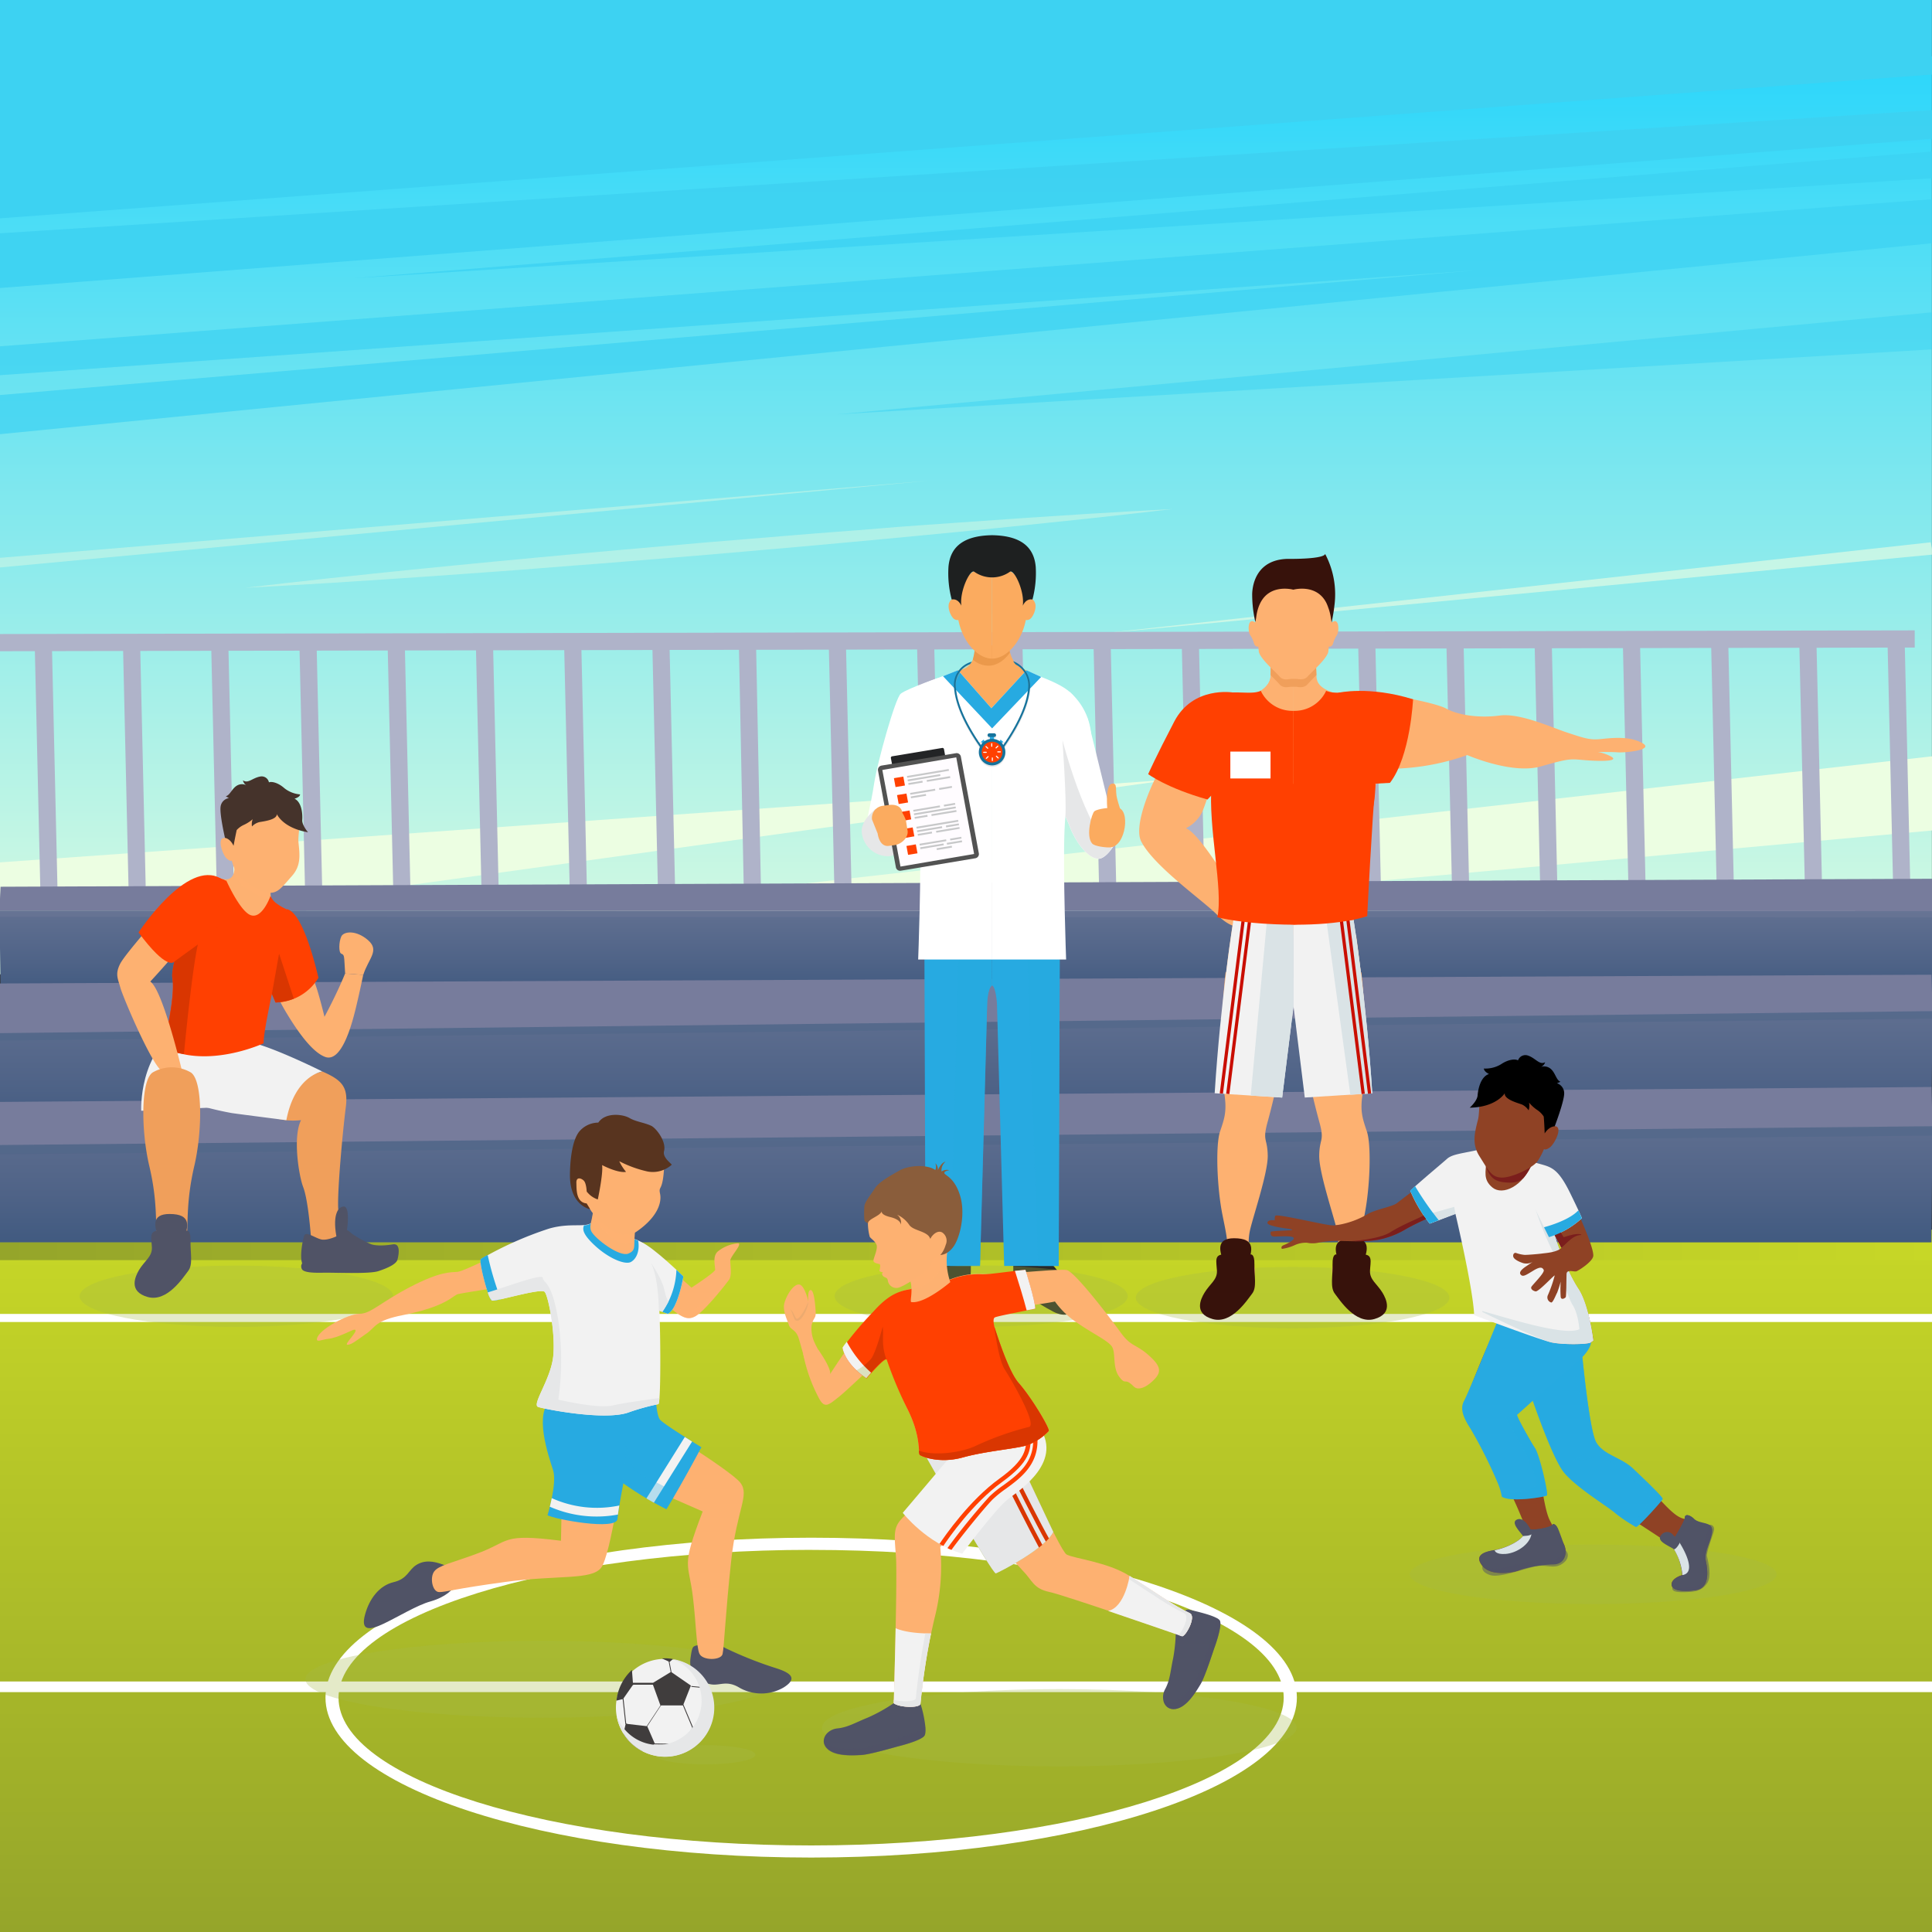 <svg xmlns="http://www.w3.org/2000/svg" xmlns:xlink="http://www.w3.org/1999/xlink" viewBox="0 0 450 450"><rect x="0" y="0" width="450" height="450" fill="#333333" stroke="none"/><defs><style>.cls-1{fill:none;}.cls-2{isolation:isolate;}.cls-3{clip-path:url(#clip-path);}.cls-4{fill:url(#linear-gradient);}.cls-5,.cls-6,.cls-7,.cls-8,.cls-9{fill:#3dd2f2;}.cls-5{opacity:0.8;}.cls-6{opacity:0.9;}.cls-8{opacity:0.7;}.cls-21,.cls-25,.cls-39,.cls-9{opacity:0.5;}.cls-10,.cls-11,.cls-12{fill:#ecfee2;}.cls-10{opacity:0.4;}.cls-11{opacity:0.6;}.cls-13{fill:#afb3c9;}.cls-14{fill:url(#linear-gradient-2);}.cls-15{fill:#fff;}.cls-16{fill:url(#linear-gradient-3);}.cls-17{fill:url(#linear-gradient-4);}.cls-18{fill:url(#linear-gradient-5);}.cls-19,.cls-20{fill:#777c9c;}.cls-19,.cls-35,.cls-37,.cls-44,.cls-46,.cls-49{opacity:0.3;}.cls-19,.cls-21,.cls-22,.cls-25,.cls-35,.cls-37,.cls-39,.cls-44,.cls-46,.cls-49,.cls-50,.cls-52,.cls-59{mix-blend-mode:multiply;}.cls-21{fill:#4e6689;}.cls-22{fill:url(#linear-gradient-6);}.cls-23{fill:#282828;}.cls-24,.cls-25,.cls-49{fill:#27aae1;}.cls-26,.cls-35{fill:#fbab5f;}.cls-27{fill:#eb994b;}.cls-28{fill:#1e2020;}.cls-29,.cls-52{fill:#e6e7e8;}.cls-30{fill:#232426;}.cls-31{fill:#fffcff;}.cls-32{fill:#525252;}.cls-33{fill:#ff4001;}.cls-34{fill:#c7c8c9;}.cls-36{fill:#16739c;}.cls-37,.cls-41{fill:#a3b848;}.cls-38,.cls-39{fill:#505366;}.cls-40,.cls-44{fill:#fdb171;}.cls-42{fill:#d93601;}.cls-43{fill:#f2f2f2;}.cls-45{fill:#8a5d3b;}.cls-47{fill:#c49a6b;}.cls-48{fill:#58341f;}.cls-51{fill:#403d3d;}.cls-53{fill:#45332b;}.cls-54{fill:#f09f5b;}.cls-55{fill:#37120b;}.cls-56{fill:#dae3e6;}.cls-57{fill:#c90e00;}.cls-58{fill:#8f4225;}.cls-59{fill:url(#linear-gradient-7);}.cls-60{fill:#7b1e1c;}</style><clipPath id="clip-path"><rect class="cls-1" width="450" height="450"/></clipPath><linearGradient id="linear-gradient" x1="224.99" y1="226.93" x2="224.99" y2="13.09" gradientUnits="userSpaceOnUse"><stop offset="0" stop-color="#dcfbe0"/><stop offset="1" stop-color="#2bd6fb"/></linearGradient><linearGradient id="linear-gradient-2" x1="225" y1="450" x2="225" y2="286.4" gradientUnits="userSpaceOnUse"><stop offset="0" stop-color="#95a52a"/><stop offset="1" stop-color="#c7d727"/></linearGradient><linearGradient id="linear-gradient-3" x1="225" y1="289.4" x2="225" y2="259.3" gradientUnits="userSpaceOnUse"><stop offset="0" stop-color="#415a80"/><stop offset="0.38" stop-color="#4f6387"/><stop offset="1" stop-color="#617091"/></linearGradient><linearGradient id="linear-gradient-4" x1="225" y1="263.81" x2="225" y2="233.68" xlink:href="#linear-gradient-3"/><linearGradient id="linear-gradient-5" x1="225" y1="231.27" x2="225" y2="212.07" xlink:href="#linear-gradient-3"/><linearGradient id="linear-gradient-6" x1="-0.13" y1="291.45" x2="450.27" y2="291.45" xlink:href="#linear-gradient-2"/><linearGradient id="linear-gradient-7" x1="361.81" y1="292.23" x2="364.51" y2="284.95" gradientUnits="userSpaceOnUse"><stop offset="0" stop-color="#fdd0b0"/><stop offset="1" stop-color="#fff"/></linearGradient></defs><title>Situação4MM4</title><g class="cls-2"><g id="Layer_1" data-name="Layer 1"><g class="cls-3"><rect class="cls-4" y="13.09" width="449.98" height="213.84"/><polygon class="cls-5" points="449.98 35.29 82.15 64.82 449.98 41.53 449.98 35.29"/><polygon class="cls-6" points="0 67.08 449.98 32.35 449.98 25.64 0 54.34 0 67.08"/><polygon class="cls-7" points="0 0 0 50.85 449.98 17.36 449.98 0 0 0"/><polygon class="cls-8" points="0 87.39 343.09 63.02 0 92.01 0 101.13 449.98 56.66 449.98 55.43 449.98 53.99 449.98 46.4 0 80.66 0 87.39"/><polygon class="cls-9" points="449.98 72.74 194.99 96.51 449.98 81.38 449.98 72.74"/><polygon class="cls-10" points="0 129.93 216.08 111.99 0 132.17 0 129.93"/><path class="cls-10" d="M57.1,136.91l9.23-1.07c5.88-.67,14.28-1.59,24.38-2.62,5.05-.51,10.52-1.08,16.31-1.63s11.89-1.17,18.21-1.74,12.85-1.21,19.49-1.78l20.13-1.76L185,124.65c6.65-.57,13.2-1,19.53-1.54s12.47-.94,18.28-1.36,11.31-.8,16.39-1.14c10.15-.69,18.62-1.2,24.55-1.54l9.33-.5-9.24,1.07c-5.88.66-14.28,1.59-24.38,2.61-5,.52-10.51,1.09-16.3,1.64s-11.89,1.17-18.21,1.74-12.85,1.21-19.49,1.78l-20.14,1.76-20.15,1.66c-6.64.56-13.2,1-19.53,1.53s-12.46.93-18.28,1.36-11.31.8-16.38,1.14c-10.15.69-18.63,1.2-24.56,1.54Z"/><polygon class="cls-11" points="450.26 129.16 255.08 147.71 449.7 126.31 450.26 129.16"/><polygon class="cls-12" points="0 200.86 273.08 181.56 0 219.37 0 200.86"/><path class="cls-12" d="M0,226.93l450-50.77v17.28S83.59,226.93,77.59,226.93Z"/><polygon class="cls-12" points="450.27 207.83 339.07 217.93 449.7 204.98 450.27 207.83"/><rect class="cls-13" x="-6.93" y="147.25" width="452.91" height="4" transform="translate(-0.29 0.43) rotate(-0.11)"/><rect class="cls-13" x="8.79" y="149.69" width="4" height="61.27" transform="translate(-4.13 0.29) rotate(-1.31)"/><rect class="cls-13" x="29.34" y="149.69" width="4" height="61.27" transform="translate(-4.12 0.76) rotate(-1.31)"/><rect class="cls-13" x="49.89" y="149.69" width="4" height="61.27" transform="translate(-4.12 1.24) rotate(-1.31)"/><rect class="cls-13" x="70.44" y="149.69" width="4" height="61.27" transform="translate(-4.11 1.71) rotate(-1.31)"/><rect class="cls-13" x="90.99" y="149.69" width="4" height="61.27" transform="translate(-4.11 2.18) rotate(-1.31)"/><rect class="cls-13" x="111.54" y="149.69" width="4" height="61.27" transform="translate(-4.1 2.65) rotate(-1.31)"/><rect class="cls-13" x="132.09" y="149.69" width="4" height="61.27" transform="translate(-4.09 3.12) rotate(-1.31)"/><rect class="cls-13" x="152.64" y="149.69" width="4" height="61.27" transform="translate(-4.09 3.59) rotate(-1.31)"/><rect class="cls-13" x="173.19" y="149.69" width="4" height="61.27" transform="matrix(1, -0.02, 0.02, 1, -4.08, 4.06)"/><rect class="cls-13" x="193.74" y="149.69" width="4" height="61.27" transform="translate(-4.08 4.53) rotate(-1.31)"/><rect class="cls-13" x="214.29" y="149.69" width="4" height="61.27" transform="translate(-4.07 5) rotate(-1.31)"/><rect class="cls-13" x="234.85" y="149.69" width="4" height="61.27" transform="translate(-4.07 5.47) rotate(-1.31)"/><rect class="cls-13" x="255.4" y="149.69" width="4" height="61.27" transform="translate(-4.06 5.94) rotate(-1.31)"/><rect class="cls-13" x="275.95" y="149.69" width="4" height="61.27" transform="translate(-4.05 6.41) rotate(-1.31)"/><rect class="cls-13" x="296.5" y="149.69" width="4" height="61.27" transform="translate(-4.05 6.88) rotate(-1.31)"/><rect class="cls-13" x="317.05" y="149.69" width="4" height="61.27" transform="translate(-4.05 7.35) rotate(-1.31)"/><rect class="cls-13" x="337.6" y="149.69" width="4" height="61.27" transform="translate(-4.04 7.83) rotate(-1.31)"/><rect class="cls-13" x="358.15" y="149.69" width="4" height="61.27" transform="translate(-4.04 8.3) rotate(-1.31)"/><rect class="cls-13" x="378.7" y="149.69" width="4" height="61.27" transform="translate(-4.03 8.77) rotate(-1.31)"/><rect class="cls-13" x="399.25" y="149.69" width="4" height="61.27" transform="translate(-4.02 9.24) rotate(-1.31)"/><rect class="cls-13" x="419.8" y="149.69" width="4" height="61.27" transform="translate(-4.02 9.71) rotate(-1.31)"/><rect class="cls-13" x="440.35" y="149.69" width="4" height="61.27" transform="translate(-4.01 10.17) rotate(-1.31)"/><rect class="cls-14" y="286.4" width="450" height="163.6"/><path class="cls-15" d="M188.94,431.91c-62,0-112.38-16.37-112.38-36.5s50.41-36.5,112.38-36.5,112.38,16.38,112.38,36.5S250.91,431.91,188.94,431.91Zm0-71.67C127.82,360.24,78.1,376,78.1,395.41s49.72,35.18,110.84,35.18,110.84-15.78,110.84-35.18S250.06,360.24,188.94,360.24Z"/><path class="cls-15" d="M188.94,432.66c-62.38,0-113.13-16.71-113.13-37.25s50.75-37.25,113.13-37.25,113.13,16.71,113.13,37.25S251.32,432.66,188.94,432.66Zm0-71.67c-60.7,0-110.09,15.44-110.09,34.42s49.39,34.43,110.09,34.43S299,414.39,299,395.41,249.64,361,188.94,361ZM296,385.28c2.94,3.21,4.52,6.61,4.52,10.13S299,402.33,296,405.55c3-3.22,4.56-6.62,4.56-10.14S299,388.49,296,385.28Zm-214.2.07c-2.93,3.19-4.5,6.57-4.5,10.06s1.57,6.87,4.5,10.07c-2.9-3.2-4.46-6.58-4.46-10.07S78.91,388.54,81.81,385.35Z"/><rect class="cls-15" x="-171.3" y="391.65" width="718.61" height="2.48"/><rect class="cls-15" x="-74.75" y="306.04" width="528.25" height="1.88"/><polygon class="cls-16" points="-0.13 289.4 -0.13 263.68 450.13 259.3 449.87 289.4 -0.13 289.4"/><polygon class="cls-17" points="-0.13 263.81 -0.13 238.81 450.13 233.68 449.87 261.03 -0.13 263.81"/><polygon class="cls-18" points="450.13 231.27 450.13 212.22 -0.13 212.07 0.13 229.71 450.13 231.27"/><polygon class="cls-19" points="450.13 213.69 450.13 206.15 0.13 208.02 -0.13 213.54 450.13 213.69"/><polygon class="cls-20" points="450.13 212.22 450.13 204.68 0.13 206.54 -0.13 212.07 450.13 212.22"/><polygon class="cls-21" points="-0.13 242.39 -0.13 230.82 449.87 228.78 450.13 237.26 -0.13 242.39"/><polygon class="cls-20" points="-0.13 240.64 -0.13 229.07 449.87 227.03 450.13 235.51 -0.13 240.64"/><polygon class="cls-21" points="-0.13 268.88 -0.13 258.84 449.87 255.35 450.13 264.5 -0.13 268.88"/><polygon class="cls-20" points="-0.13 266.7 -0.13 256.66 449.87 253.18 450.13 262.32 -0.13 266.7"/><rect class="cls-22" x="-0.13" y="289.4" width="450.4" height="4.11"/><path class="cls-23" d="M216.75,294.88s-3.69,4.41-5.43,6.43.78,6.63,5.43,4.24,7-4.66,7.94-5,1.74-2.36,1.35-7.88Z"/><path class="cls-24" d="M215.32,223.45l.25,71.43h12.7l1.67-61.2s.09-3.51,1.14-4.16v-7.36Z"/><path class="cls-23" d="M245.41,294.88s3.67,4.41,5.42,6.43-.77,6.63-5.42,4.24-7-4.66-7.94-5-1.75-2.36-1.37-7.88Z"/><path class="cls-24" d="M246.83,223.45l-.24,71.43h-12.7l-1.68-61.2s-.26-3.78-1.13-4.16v-7.36Z"/><path class="cls-25" d="M223.25,222.8l-2,72.08h7l1.67-61.2s.09-3.51,1.14-4.16l-.1-7.36Z"/><polygon class="cls-25" points="241.83 294.88 246.59 294.88 246.83 223.45 239.25 222.82 241.83 294.88"/><path class="cls-15" d="M258.37,187.92l-5.06-20.6-14.23,5.39s8.24,14.87,10.15,20c1.08,2.9,3.89,7.08,6.39,7.33s5.06-5.27,5.06-5.27Z"/><path class="cls-26" d="M235,149.84l-3.92.52-3.93-.52s.59,5.93-4,6.27c0,0,3.82,8.86,8,8.86s8-8.86,8-8.86C234.8,155.05,235,149.84,235,149.84Z"/><path class="cls-27" d="M230.27,155.05c2.17,0,3.93-1.59,4.94-3a20.9,20.9,0,0,1-.21-2.22l-3.92.52-3.93-.52a17.67,17.67,0,0,1-.56,3.79A5.46,5.46,0,0,0,230.27,155.05Z"/><path class="cls-15" d="M222,156.69c-2.13,1.1-10.11,2.45-10.5,6.31s2.36,21.11,2.75,30.49-.39,30-.39,30h17.25v-53.8Z"/><path class="cls-15" d="M240.18,156.69c2.13,1.1,10.23,3.31,10.61,7.17s-2.47,20.25-2.85,29.63.38,30,.38,30H231.08v-53.8Z"/><polygon class="cls-15" points="239.08 156.11 230.91 164.97 223.12 156.11 219.18 157.69 230.91 175.93 242.51 157.67 239.08 156.11"/><path class="cls-26" d="M231.08,153.4c3.47,0,6.93-4.1,7.85-9a1.33,1.33,0,0,0,1.27-.48c.72-.84,1.32-2.65.81-3.62a1.41,1.41,0,0,0-2.32-.52s.24-7.79-7.61-7.79Z"/><path class="cls-26" d="M231.08,153.4c-3.47,0-6.93-4.1-7.86-9a1.31,1.31,0,0,1-1.26-.48c-.73-.84-1.34-2.65-.82-3.62a1.41,1.41,0,0,1,2.32-.52s-.24-7.79,7.62-7.79Z"/><path class="cls-28" d="M241.24,132c-.35-3.81-2.54-7.23-10.16-7.34-7.62.11-9.82,3.53-10.16,7.34a23.77,23.77,0,0,0,.75,7.64c1.55-.31,2.25,1.45,2.25,1.45-.46-3.42,2.08-8.6,3-7.92a7.2,7.2,0,0,0,8.31,0c.93-.68,3.47,4.5,3,7.92,0,0,.69-1.76,2.25-1.45A24.09,24.09,0,0,0,241.24,132Z"/><path class="cls-15" d="M254.11,174.09l.06-1.23a14.54,14.54,0,0,0-5.15-11.8l.14,13Z"/><path class="cls-15" d="M219.65,157.51s-8.21,2.78-9.85,4.07c-1.27,1-5.49,16.13-6.2,20.93s-2.17,10.28-2.31,12.2,8.94,2.84,8.94,2.84l5-18.33,4-8.5Z"/><path class="cls-29" d="M255.62,200c1.22.12,2.45-1.14,3.39-2.45-6.16-4.24-11.55-25.19-11.55-25.19s1,14,.69,17.66c0,0,0,.12.09.31.41.9.75,1.69,1,2.34C250.31,195.61,253.12,199.79,255.62,200Z"/><path class="cls-29" d="M212.16,193.83s-1.57,5.53-5.34,5.6a6.15,6.15,0,0,1-6.12-6c.18-2.47,2.24-4,3.15-5Z"/><path class="cls-30" d="M219.92,176.75l-11.66,1.94a.35.35,0,0,1-.41-.28l-.35-1.86a.35.35,0,0,1,.29-.39l11.67-1.95a.36.36,0,0,1,.41.28l.34,1.86A.34.34,0,0,1,219.92,176.75Z"/><path class="cls-31" d="M227.05,199.4l-17.3,2.89a.47.47,0,0,1-.54-.37L205,179.35a.44.44,0,0,1,.38-.52l17.3-2.88a.46.46,0,0,1,.54.36l4.17,22.58A.44.44,0,0,1,227.05,199.4Z"/><path class="cls-32" d="M227.15,199.91l-17.3,2.89a1,1,0,0,1-1.18-.79l-4.17-22.57a1,1,0,0,1,.83-1.12l17.3-2.88a1,1,0,0,1,1.17.78L228,198.8A1,1,0,0,1,227.15,199.91Zm-4.42-23.51-17.22,2.94,4.23,22.5,17.15-2.93ZM227,198.9Z"/><polygon class="cls-33" points="210.78 182.96 208.59 183.32 208.21 181.25 210.4 180.88 210.78 182.96"/><polygon class="cls-33" points="211.51 186.91 209.32 187.27 208.94 185.19 211.13 184.83 211.51 186.91"/><polygon class="cls-33" points="212.24 190.85 210.05 191.22 209.67 189.14 211.85 188.78 212.24 190.85"/><polygon class="cls-33" points="212.97 194.8 210.78 195.17 210.4 193.09 212.58 192.72 212.97 194.8"/><polygon class="cls-33" points="213.7 198.75 211.51 199.11 211.13 197.04 213.31 196.67 213.7 198.75"/><polygon class="cls-34" points="221.04 179.53 211.32 181.16 211.24 180.74 220.96 179.12 221.04 179.53"/><polygon class="cls-34" points="223.23 191.38 213.5 193 213.43 192.58 223.15 190.96 223.23 191.38"/><polygon class="cls-34" points="222.65 188.26 212.93 189.88 212.85 189.47 222.57 187.85 222.65 188.26"/><polygon class="cls-34" points="221.35 181.2 215.91 182.1 215.83 181.69 221.27 180.78 221.35 181.2"/><polygon class="cls-34" points="214.92 182.27 211.62 182.82 211.55 182.4 214.85 181.85 214.92 182.27"/><polygon class="cls-34" points="223.53 193.04 218.09 193.95 218.02 193.53 223.46 192.63 223.53 193.04"/><polygon class="cls-34" points="219.83 196.87 214.39 197.78 214.31 197.36 219.75 196.46 219.83 196.87"/><polygon class="cls-34" points="224.11 196.16 220.59 196.74 220.51 196.33 224.03 195.74 224.11 196.16"/><polygon class="cls-34" points="221.75 197.41 218.22 198 218.14 197.58 221.67 196.99 221.75 197.41"/><polygon class="cls-34" points="215.72 185.35 212.2 185.93 212.12 185.52 215.65 184.93 215.72 185.35"/><polygon class="cls-34" points="217.11 194.11 213.81 194.66 213.74 194.25 217.04 193.7 217.11 194.11"/><polygon class="cls-34" points="219.05 180.72 211.47 181.99 211.39 181.57 218.98 180.31 219.05 180.72"/><polygon class="cls-34" points="217.78 183.72 211.97 184.69 212.05 185.1 217.86 184.13 217.78 183.72"/><polygon class="cls-34" points="218.71 183.56 218.78 183.98 221.77 183.48 221.69 183.07 218.71 183.56"/><polygon class="cls-34" points="216.92 189.65 222.73 188.68 222.81 189.09 217 190.06 216.92 189.65"/><polygon class="cls-34" points="215.99 189.8 216.07 190.22 213.08 190.71 213.01 190.3 215.99 189.8"/><polygon class="cls-34" points="219.82 187.45 222.42 187.01 222.5 187.43 219.9 187.86 219.82 187.45"/><polygon class="cls-34" points="218.9 187.6 218.97 188.02 212.78 189.05 212.7 188.64 218.9 187.6"/><polygon class="cls-34" points="221.28 195.34 223.88 194.91 223.96 195.32 221.36 195.76 221.28 195.34"/><polygon class="cls-34" points="220.36 195.5 220.43 195.91 214.23 196.94 214.16 196.53 220.36 195.5"/><polygon class="cls-34" points="219.39 192.45 213.58 193.41 213.66 193.83 219.47 192.86 219.39 192.45"/><polygon class="cls-34" points="220.32 192.29 220.39 192.71 223.38 192.21 223.31 191.79 220.32 192.29"/><path class="cls-26" d="M205.64,187.69a2.85,2.85,0,0,0-2.53,3.19l1.31,3.25c.23,1.54,1,3.11,2.62,2.89l1.35-.18c1.63-.22,3.26-1.83,3-3.38,0,0-.32-1.93-.38-2.37a9.36,9.36,0,0,0-.82-1.74c-.23-1.55-1.59-2.07-3.23-1.84Z"/><polygon class="cls-24" points="223.12 156.11 219.65 157.5 219.65 157.5 231.08 169.65 242.51 157.67 239.08 156.11 230.91 164.97 223.12 156.11"/><path class="cls-26" d="M254.93,188.94c-.64.47-2.13,5.82-.53,7.55.61.65,3.17.94,4.18.89,3.71-.22,4.81-9.12,1.61-9.27C258.83,188.05,255.81,188.31,254.93,188.94Z"/><path class="cls-26" d="M257.88,188s-.42-5.16,1.07-5.46.71,1.52,1.25,3.5.95,3.09.95,3.09l-3,.44Z"/><path class="cls-24" d="M230.93,165h0l0,0Z"/><path class="cls-29" d="M239.93,160.37l-.47.49c-.49,4.59-3.47,9.65-5.77,13a2.79,2.79,0,0,0-.34-.43l.31-.37.06.06a.33.33,0,1,0,.43-.51l-.67-.56a.33.33,0,1,0-.43.51l.06,0-.3.35a3.1,3.1,0,0,0-1.31-.49V172h.09a.43.43,0,0,0,.43-.43.43.43,0,0,0-.43-.43h-1.12a.43.43,0,0,0-.43.43.43.43,0,0,0,.43.43h.1v.49a3.13,3.13,0,0,0-1.23.48l-.29-.35.06,0a.33.33,0,1,0-.43-.51l-.67.56a.32.32,0,0,0,0,.47.32.32,0,0,0,.46,0l.07-.06.31.37a2.87,2.87,0,0,0-.34.44c-2.33-3.36-5.35-8.5-5.8-13.12l-.45-.49a4.26,4.26,0,0,0,0,.5c.45,4.8,3.62,10.13,6,13.53a3.06,3.06,0,0,0-.25,1.22,3.09,3.09,0,1,0,6.18,0,3.06,3.06,0,0,0-.25-1.22c2.37-3.4,5.55-8.73,6-13.53C239.93,160.6,239.93,160.49,239.93,160.37Z"/><path class="cls-35" d="M239.46,160.86l.47-.49a5.87,5.87,0,0,0-1.59-4.52,7.51,7.51,0,0,0-1.89-1.4l-.42-.21a2.56,2.56,0,0,0,.73.87l.06,0a3.28,3.28,0,0,0,.31.2h0a5.59,5.59,0,0,1,2.36,5.33Z"/><path class="cls-35" d="M226.09,154.5a6.25,6.25,0,0,0-2.42,1.53,5.58,5.58,0,0,0-1.45,4.2l.45.49v0a5.18,5.18,0,0,1,1.93-4.95,3.33,3.33,0,0,0,.83-.52c.18-.09.35-.16.5-.22a4.75,4.75,0,0,0,.42-.58Z"/><path class="cls-36" d="M236,154a2.76,2.76,0,0,0,.73.87l.06,0a2,2,0,0,0,.31.2h0a5.59,5.59,0,0,1,2.36,5.33c-.72,7.64-8.5,16.71-8.58,16.8l.34.27c.07-.09,7.94-9.26,8.67-17A6.21,6.21,0,0,0,236,154Z"/><path class="cls-36" d="M222.67,160.39a5.11,5.11,0,0,1,3.26-5.69,4.09,4.09,0,0,0,.42-.58,5.63,5.63,0,0,0-4.11,6.31c.73,7.77,8.59,16.94,8.67,17l.34-.27C231.17,177.1,223.38,168,222.67,160.39Z"/><rect class="cls-24" x="230.57" y="171.33" width="0.93" height="1.15"/><path class="cls-36" d="M232,171.23a.43.43,0,0,1-.43.43h-1.12a.43.43,0,0,1-.43-.43h0a.43.43,0,0,1,.43-.43h1.12a.43.43,0,0,1,.43.43Z"/><polygon class="cls-24" points="229.47 172.77 228.91 173.24 228.34 172.55 228.89 172.08 229.47 172.77"/><path class="cls-15" d="M229.15,171.76a.33.33,0,0,1,0,.47l-.68.56a.32.32,0,0,1-.46,0h0a.32.32,0,0,1,0-.47l.67-.56a.33.33,0,0,1,.47,0Z"/><polygon class="cls-24" points="232.69 172.77 233.24 173.24 233.82 172.55 233.27 172.08 232.69 172.77"/><path class="cls-15" d="M233,171.76a.33.33,0,0,0,0,.47l.67.56a.33.33,0,0,0,.47,0h0a.33.33,0,0,0,0-.47l-.67-.56a.33.33,0,0,0-.47,0Z"/><path class="cls-36" d="M234.17,175.18a3.09,3.09,0,1,1-3.09-3.09A3.09,3.09,0,0,1,234.17,175.18Z"/><path class="cls-33" d="M233.5,175.18a2.42,2.42,0,1,1-2.42-2.42A2.42,2.42,0,0,1,233.5,175.18Z"/><path class="cls-15" d="M231,173.94a.12.12,0,0,1-.13-.12v-.6a.12.12,0,0,1,.13-.12.12.12,0,0,1,.12.12v.6A.12.12,0,0,1,231,173.94Z"/><path class="cls-15" d="M230.08,174.38a.11.11,0,0,1-.09,0l-.42-.42a.12.12,0,1,1,.17-.17l.43.42a.14.14,0,0,1,0,.17A.12.12,0,0,1,230.08,174.38Z"/><path class="cls-15" d="M229.72,175.36h-.6a.12.12,0,0,1-.12-.13.12.12,0,0,1,.12-.12h.6a.13.13,0,0,1,.12.12A.13.13,0,0,1,229.72,175.36Z"/><path class="cls-15" d="M229.73,176.73a.12.12,0,0,1-.09,0,.14.14,0,0,1,0-.17l.43-.42a.12.12,0,0,1,.17.17l-.42.42A.12.12,0,0,1,229.73,176.73Z"/><path class="cls-15" d="M231.13,177.26a.12.12,0,0,1-.12-.12v-.6a.12.12,0,0,1,.12-.12.13.13,0,0,1,.13.12v.6A.12.12,0,0,1,231.13,177.26Z"/><path class="cls-15" d="M232.5,176.65a.11.11,0,0,1-.08,0l-.43-.43a.14.14,0,0,1,0-.17.13.13,0,0,1,.18,0l.42.42a.13.13,0,0,1,0,.18A.14.14,0,0,1,232.5,176.65Z"/><path class="cls-15" d="M233,175.25h-.6a.12.12,0,0,1-.12-.12.13.13,0,0,1,.12-.13h.6a.12.12,0,0,1,.12.13A.12.12,0,0,1,233,175.25Z"/><path class="cls-15" d="M232,174.3a.12.12,0,0,1-.09,0,.13.13,0,0,1,0-.18l.42-.42a.11.11,0,0,1,.17,0,.13.13,0,0,1,0,.18l-.42.42A.11.11,0,0,1,232,174.3Z"/><path class="cls-37" d="M262.67,301.89c0,3.94-15.29,7.14-34.14,7.14s-34.14-3.2-34.14-7.14,15.28-7.14,34.14-7.14S262.67,298,262.67,301.89Z"/><path class="cls-37" d="M91.59,301.92c0,3.95-16.36,7.14-36.53,7.14s-36.52-3.19-36.52-7.14,16.35-7.13,36.52-7.13S91.59,298,91.59,301.92Z"/><path class="cls-37" d="M337.59,302.24c0,3.94-16.35,7.14-36.53,7.14s-36.52-3.2-36.52-7.14,16.35-7.14,36.52-7.14S337.59,298.3,337.59,302.24Z"/><path class="cls-37" d="M302,402.42c0,4.95-24.75,9-55.27,9s-55.27-4-55.27-9,24.74-9,55.27-9S302,397.46,302,402.42Z"/><ellipse class="cls-37" cx="126.42" cy="391.13" rx="55.27" ry="8.97"/><path class="cls-38" d="M273.87,379.28a38.24,38.24,0,0,1-.61,6.91c-.65,3-.71,5.1-1.88,7.25s-.17,5,2.43,4.61,4.7-3.91,5.82-5.78,2.91-7.62,3.28-8.61,1.72-5,1.25-6.12-5.47-2.21-7.2-2.62S273.87,379.28,273.87,379.28Z"/><path class="cls-39" d="M284.16,377.54a1.89,1.89,0,0,0-.85-.68,22.4,22.4,0,0,1-1.33,5.3c-.37,1-2.15,6.75-3.28,8.61s-3.23,5.39-5.82,5.78a2.4,2.4,0,0,1-1.88-.44,2.37,2.37,0,0,0,2.81,1.94c2.59-.39,4.7-3.91,5.82-5.78s2.91-7.62,3.28-8.61S284.63,378.66,284.16,377.54Z"/><path class="cls-38" d="M208.17,396.7a37.49,37.49,0,0,1-6.06,3.37c-2.83,1.13-4.63,2.27-7.06,2.51s-4.24,2.66-2.46,4.59,5.88,1.7,8,1.59,8-1.87,9-2.12,5.1-1.37,5.76-2.39-.35-5.83-1-7.49S208.17,396.7,208.17,396.7Z"/><path class="cls-39" d="M215.4,402c-.68,1.19-4.89,2.5-6,2.79s-7,2.34-9.28,2.48-6.4.39-8.27-1.8a2.43,2.43,0,0,0,.69,1.75c1.78,1.93,5.88,1.71,8,1.59s8-1.87,9-2.12,5.1-1.37,5.76-2.39a4.93,4.93,0,0,0,.12-2.6A1.79,1.79,0,0,1,215.4,402Z"/><path class="cls-40" d="M277.11,375.73c-3.45-1.55-8.52-5.18-14-8.66-5.14-3.26-13-4.06-14.68-5s-12.63-25.93-13-26.32-19.61,3.69-19.61,3.69c1.53,2.47,20.28,24.26,22.45,26.45s2.4,4.11,6.11,4.9,30.18,10,30.94,10.28S278.78,376.48,277.11,375.73Z"/><path class="cls-41" d="M215.79,339.48s15.4,27.3,16.17,27,11.31-5.57,13.38-9.65l-9.94-21.09Z"/><path class="cls-29" d="M215.79,339.48s15.4,27.3,16.17,27,11.31-5.57,13.38-9.65l-9.94-21.09Z"/><path class="cls-42" d="M235.24,342.91c.28.56,6.3,12.6,8.36,16.16q.39-.37.72-.75c-1.71-3-5.91-11.3-8.19-15.86Z"/><path class="cls-42" d="M234.43,345.74c.26.5,5.06,10.11,7.57,14.72.27-.21.53-.43.78-.64-2-3.67-5.45-10.53-7.45-14.53Z"/><path class="cls-40" d="M241.7,331.87c1.43,2.46,2.78,6-.83,9.46s-9.15,10.56-21.87,18.93a48.56,48.56,0,0,1-1.26,16.37,146.86,146.86,0,0,0-3.35,20.13c0,1.15-4.95,1-6.22-.06,0,0,.89-29.66.51-34.29-.59-7.17-.59-7.17,4.55-11.62S226,337.14,226,337.14Z"/><path class="cls-43" d="M210.27,352.37s5.52,7.12,13.85,9.5c0,0,7.75-10.45,10.64-12.67s13.33-9,6.94-17.33l-17.52,4.07Z"/><path class="cls-40" d="M186,311.61c.3.95,1,3.5,1.76,6.17,1.07-.9,2.13-1.82,3.23-2.68a24.23,24.23,0,0,1-1.28-2.43,7.74,7.74,0,0,1-.68-3.95c.56-2.28,1.09-1.32.93-3.63s-.51-4.85-1.24-4.59-.42,2.68-.42,2.68-.89-4-2.24-4-2.91,2.61-3.37,4.38.74,4,1.07,5.09S185.36,309.64,186,311.61Z"/><path class="cls-40" d="M267.5,315.62c-2.92-2.58-4.06-1.91-6.47-5.25s-10.65-14.15-12.57-14.54-15.44,1.18-19.75.89a18.12,18.12,0,0,0-9.45,2.25,4.63,4.63,0,0,1-3,.53c-5.22,1.05-7.09.29-12.12,5.91a139.06,139.06,0,0,0-10.84,14.72s.74-.78-2.69-5.75c-1.26.65-2.31.23-3.54.92a36.72,36.72,0,0,0,3.54,10.1c1.39,2.82,2.29,1.93,4.73,0s11.93-11.14,11.93-11.14A42.24,42.24,0,0,0,211.27,328c3.41,6.68,2.49,10.51,3,10.9s4.6,2.07,10,.57,12.3-2,15-2.84a13.27,13.27,0,0,0,5-3.3c.39-.38-3.92-7.7-7-11.17s-6.42-15.91-6.92-16.81c0,0,13.57-1.71,15.36-2.21a19.54,19.54,0,0,0,5.15,4.94c3.7,2.58,7.08,4.1,8.09,5.51s.09,4.89,1.74,7.08,1.11,0,3.4,2.29c.91.9,2.68.4,4.61-1.5S270.43,318.2,267.5,315.62Z"/><path class="cls-43" d="M214.39,396.76a159.08,159.08,0,0,1,2.44-16.29h0c-6,0-8.22-1.24-8.22-1.24h0c-.18,8.73-.44,17.47-.44,17.47C209.44,397.73,214.38,397.91,214.39,396.76Z"/><path class="cls-29" d="M216.83,380.47c-.47,0-.87,0-1.3,0-1.28,6.56-2.18,14.1-2.18,15s-3.25,1-5.16.44c0,.52,0,.82,0,.82,1.27,1,6.21,1.21,6.22.06a159.08,159.08,0,0,1,2.44-16.29Z"/><path class="cls-43" d="M258.11,375.22h0c8.1,2.73,16.75,5.75,17.18,5.89.77.26,3.49-4.63,1.82-5.38-3.45-1.55-8.52-5.18-14-8.66C263.1,367.07,262.05,374.36,258.11,375.22Z"/><path class="cls-29" d="M277.11,375.73c-3.45-1.55-8.52-5.18-14-8.66,0,0-.05.29-.14.76,5,3.24,9.62,6.47,12.82,7.9,1.39.63-.25,4.09-1.29,5.11l.8.27C276.06,381.37,278.78,376.48,277.11,375.73Z"/><path class="cls-33" d="M237.28,322.12c-2.07-2.37-4.29-8.87-5.66-13.08,0-.08-.5-1.83.08-2.18s9.42-2,9.42-2c0-1.83-2.28-9.05-2.28-9.06h0c-3.5.25-8.33,1.08-10.13,1a18.12,18.12,0,0,0-9.45,2.25,4.63,4.63,0,0,1-3,.53c-5.22,1.05-7.8.29-12.83,5.91a82.46,82.46,0,0,0-7.17,8.49h0s.46,3.63,5.58,7.09c0,0,4.41-5.19,4.71-4.34h0A92.14,92.14,0,0,0,211.27,328c3.41,6.68,2.49,10.51,3,10.9s4.6,2.07,10,.57,12.3-2,15-2.84a13.27,13.27,0,0,0,5-3.3C244.64,332.91,240.33,325.59,237.28,322.12Z"/><path class="cls-40" d="M220.71,290.94a15.85,15.85,0,0,0,.63,7.69s-6,5.17-9.13,4.64c0,0-.14-.09,0-1.2s.25-3.82-.67-4.58,7.52-7.35,7.52-7.35Z"/><path class="cls-44" d="M220.51,293.23s0,0,0,0a17.39,17.39,0,0,1,.18-2.25l-1.66-.8s-8.44,6.6-7.52,7.35a3.93,3.93,0,0,1,.75,2.69h0S217.29,300.5,220.51,293.23Z"/><path class="cls-45" d="M205.43,281.92c-.66.87-3.4,1.44-3.28,3,0,0-.7-.28-.81-.7a19.42,19.42,0,0,1,0-3.3c.09-1,1.5-2.65,2.44-4.14s3.7-3,5.79-4.18,6.4-1.45,8.28-.08a2.05,2.05,0,0,0,0-1.58,1.91,1.91,0,0,1,.59,1.62s.7-1.73,1.8-2a2.66,2.66,0,0,0-.94,2.3,2.3,2.3,0,0,1,1.82-.3s-1.34.2-1.14.73,2.45,1.07,3.69,5.36-.12,9.72-1.6,11.74-3.07,1.91-3.07,1.91-8.63-9.25-8.77-9.35S205.43,281.92,205.43,281.92Z"/><path class="cls-40" d="M216.7,288.5c.62-1.12,1.8-2,2.78-1.42a2.3,2.3,0,0,1,.8,2.85c-.74,2.5-2.13,3.23-3,3.17a3.87,3.87,0,0,1-1.44,2.74c-1.45,1.27-5.47,3.9-6.72,4.12a2,2,0,0,1-2.32-1.65c-.15-.91-.64-.59-1.13-1.12s0-.85,0-.85-.9-.09-.81-.44.29-1.34,0-1.46-1.53-.21-1.41-.93,1-2.61.73-3.5-1.36-1.51-1.6-1.94a12.24,12.24,0,0,1-.38-4.25s1.44-3.94,7-2.13A12.55,12.55,0,0,1,216.7,288.5Z"/><path class="cls-45" d="M202.15,285c0-1.14,2.91-1.7,3.28-3,0,0-.61.87,1.93,1.48s2.46,1.77,2.46,1.77a2.25,2.25,0,0,0-.89-2.33,6.72,6.72,0,0,1,2.8,2.31c.93,1.52,4.29,1.41,5,3.35,0,0,.41-6.08-2.2-8.35s-7.36-2.74-9.59-2.24-3.39,4.72-3.39,4.72Z"/><g class="cls-46"><path class="cls-47" d="M188.28,303.18a5.71,5.71,0,0,1-.27,1.28,7.62,7.62,0,0,1-1.34,2.58,2.08,2.08,0,0,1-.69.53.73.73,0,0,1-.91-.28,12.64,12.64,0,0,1-.49-1.28,3.65,3.65,0,0,0-.38-.83c-.12-.2-.27-.21-.27-.19s.16,0,.32.14a3.21,3.21,0,0,1,.57.78,10.12,10.12,0,0,0,.59,1.13c.19.33.57,0,.89-.33a12.1,12.1,0,0,0,1.45-2.35C188.09,303.67,188.28,303.18,188.28,303.18Z"/></g><path class="cls-33" d="M219.71,360.09c1.3-1.95,6.91-10,13.64-14.86s6.67-7.52,6.74-10.7c0-.68,0-1.38.12-2.13l-.55-.06-.45.11c-.08.72-.1,1.4-.12,2.05-.06,3-.12,5.44-6.33,9.92-6.94,5-12.69,13.33-13.93,15.18Z"/><path class="cls-33" d="M231.16,349.29a25.86,25.86,0,0,1,3.11-2.52c3.48-2.54,7.82-5.71,7.35-12.12l-1,.07c.42,5.86-3.5,8.72-6.95,11.25a24.94,24.94,0,0,0-3.23,2.62,148.91,148.91,0,0,0-9.76,12c.3.15.61.28.93.41C223.58,358.24,229,351.51,231.16,349.29Z"/><path class="cls-43" d="M239.13,305.21l2-.39c0-1.83-2.28-9.05-2.28-9.06h0c-.77.06-1.61.14-2.46.24C237.25,298.69,238.36,302.25,239.13,305.21Z"/><path class="cls-42" d="M244.25,333.29c.39-.38-3.92-7.7-7-11.17-2.07-2.37-4.29-8.87-5.66-13.08,0,0,.94,7.66,2.43,9.93s7.65,12.9,5.66,13.38a69.89,69.89,0,0,0-12.09,4.26c-3.3,1.69-9.88,2.62-13.56,1.27,0,.54.08.88.21,1,.51.38,4.6,2.07,10,.57s12.3-2,15-2.84A13.27,13.27,0,0,0,244.25,333.29Z"/><path class="cls-42" d="M205.6,309s-1.5,5.83-2.71,7.5a11.17,11.17,0,0,1-3.38,2.61,17.52,17.52,0,0,0,2.27,1.84s4.05-4.77,4.64-4.4C205.23,313,205.88,311.55,205.6,309Z"/><path class="cls-43" d="M201.78,321s.47-.55,1.11-1.27a26.14,26.14,0,0,1-5.66-7.21c-.35.46-.71.92-1,1.39h0S196.66,317.53,201.78,321Z"/><path class="cls-37" d="M201.88,320.87l.19-.22,0,0,.33-.38.09-.11q.14-.13.27-.3l.1-.11c-.6-.57-1.13-1.12-1.63-1.66a19,19,0,0,1-1.75,1.09h0c.28.27.58.53.9.8s.86.69,1.37,1l.07-.09Z"/><path class="cls-40" d="M153.34,302.25c5,4.41,6.51,5.57,8.71,4.28s7.26-7.73,7.75-8.44c.73-1,.29-3.45.29-4.45s3-4,1.79-4.05a8.69,8.69,0,0,0-4.81,2c-.95,1.09-.65,2.4-.49,4.14,0,.6-5.52,4.19-5.52,4.19s-4-3.81-7.29-5.31C148.22,292.09,153.34,302.25,153.34,302.25Z"/><path class="cls-44" d="M160.67,305.41a5.32,5.32,0,0,1-3.52-1.32l-1.42.22c3.17,2.65,4.52,3.28,6.32,2.22s5.29-5.29,6.92-7.36C169,299.19,161.75,305.3,160.67,305.41Z"/><path class="cls-38" d="M160.83,386.25c-.55,3.89,2.52,5.64,4.67,6.05s3.64-1,6.6.72a10.3,10.3,0,0,0,10.46,0c3.3-2.09,1.64-3.38-1.87-4.49A88.84,88.84,0,0,1,169,383.89c-3.24-1.71-3.13-2.09-4.56-1.41C161.33,384,161.39,382.31,160.83,386.25Z"/><path class="cls-40" d="M148.56,329.68c.91-.15,21.62,12.75,23.87,15.66s-.81,6.1-2.13,18.24-1.64,20.16-2,21.68-4.67,1.55-5.39-.08-.79-7.19-1.51-13.13c-1-8.47-2.88-6.54,2.27-20l-19-8.33Z"/><path class="cls-38" d="M103.44,364.52c-2.56-1-4.62-1.17-6.48,0s-2,3.22-5.3,4S86,372.38,85,376.16s1.11,3.59,4.43,2,7.79-4.32,10.79-5.14c3.52-1,5.4-2.77,6-4.24C107.42,365.61,103.44,364.52,103.44,364.52Z"/><path class="cls-24" d="M137.5,339.31a78.2,78.2,0,0,0,17.72,12.21s2.67-4.2,8.15-14.43c0,0-8.47-5.16-9.6-6.38s-1.12-7.92-1.12-7.92l-14.52,8.53Z"/><path class="cls-40" d="M145,339.79c.36.84-2.73,22.5-5,25.39s-10,1.63-22.1,3.26-14,2.4-15.6,2.39-2.24-3.4-1.16-4.82,4-1.94,9.59-4c8.37-3,5.67-4.93,19.93-3.14l.45-21.73Z"/><path class="cls-24" d="M149.84,326c-2,5.32-5.87,24.86-6,27.74s-14.83.08-16.31-.81c0,0,2.28-7.4,1.29-10.51s-4.74-13.76-.18-16.42Z"/><path class="cls-40" d="M121.37,289.59c-3.26,1.38-13.19,6.52-14.82,6.65s-4-.13-11,3.51S86.38,306,83.75,306s-9.59,3.67-9.93,5.84c-.13.88,1.14.17,2.64,0,2.23-.23,5.54-2.08,6-2.13,1.57-.15-2.53,3.51-1.53,3.51s2.26-1.12,4.44-2.62,1.86-3,8.59-4.31c10.3-2.06,11.42-4.55,12.76-4.88s16.61-2.68,16.61-2.68Z"/><path class="cls-43" d="M138.77,283.38c-1.07,3.4-4.74,1-10.9,2.79A82.33,82.33,0,0,0,112,293.26c-.5.49,1.74,9.32,2.57,9.65s11.49-3,12.32-2,2.49,9.32,2,14.81-5.16,11.49-3.5,12,15.15,3.16,20.81,1.33a51.77,51.77,0,0,1,7.16-2c.66-.17.5-21.81,0-24.8s1.65-12.51-7-14S138.77,283.38,138.77,283.38Z"/><path class="cls-24" d="M147,293.91c1.41-.83,2-2.79,1.65-4.93a9.53,9.53,0,0,0-2.33-.72c-8.64-1.48-7.57-4.88-7.57-4.88a2.66,2.66,0,0,1-2.7,2c-.43.87-.3,2,2,4.25C141.45,293,145.61,294.74,147,293.91Z"/><path class="cls-40" d="M137.72,280.23c1.16,2.65-.83,4.84,0,6.55s6.59,6.09,8.65,5.2,1-1.69,1.67-6.3S137.72,280.23,137.72,280.23Z"/><path class="cls-44" d="M137.72,280.23a4.28,4.28,0,0,1,.22,3.15c2.08,2.88,6.28,7.68,9.78,6a35.34,35.34,0,0,1,.3-3.68C148.73,281.07,137.72,280.23,137.72,280.23Z"/><path class="cls-40" d="M146.24,261.13a10,10,0,0,1,8.45,10.67c-.32,6-1.37,4.23-.95,6.24s-.53,5.38-5.39,8.77-11.76-5.2-11.76-7.1c0,0-2.08-.2-2.5-1.78s-.53-4.74,1.9-3.59a2.32,2.32,0,0,1-2.14-2.54C133.87,269.37,135.78,260.07,146.24,261.13Z"/><path class="cls-48" d="M136.65,277.51a5.25,5.25,0,0,0,2.59,1.86s1.29-6,1-8c0,0,3.58,1.91,5.58,1.58a11.06,11.06,0,0,1-1.58-2.48,27,27,0,0,0,6.57,2.39,6.58,6.58,0,0,0,5.66-1.58c-.37-.49-2.17-1.74-1.8-3.16.58-2.28-1.88-5.39-3-5.91-1.75-.79-3.53-.92-5.06-1.81s-5.6-1.39-7.26,1.08a5.84,5.84,0,0,0-4.49,2.15c-1.7,2.24-2.09,7-2.11,10.06,0,5,2.24,7.23,4.69,8Z"/><path class="cls-40" d="M136.65,277.51s-.07-1.92-.68-2.52-1.77-.94-1.72.51-.13,4.57,2.4,4.8a24.56,24.56,0,0,0,2.12,3.08s-.93-3.26-1.07-3.45S136.65,277.51,136.65,277.51Z"/><path class="cls-43" d="M149.44,289.36c2.79,1.16,9.73,7.94,9.73,7.94s-1.2,7.42-3.6,8.72l-7.81-2.85Z"/><path class="cls-24" d="M157.55,295.76a18.23,18.23,0,0,1-3.26,9.8h0l1.28.46c2.4-1.3,3.6-8.72,3.6-8.72S158.52,296.67,157.55,295.76Z"/><path class="cls-29" d="M153.46,305.25s0-7.61-1.86-11.14c0,0,2.55,3.62,3.11,6.2s1,2.87,1,2.87l-1.43,2.38Z"/><path class="cls-49" d="M155.72,303.18h0a15.64,15.64,0,0,1-1.43,2.38l1.28.46a4.45,4.45,0,0,0,1.58-1.93C156.22,303.54,155.72,303.18,155.72,303.18Z"/><path class="cls-24" d="M113.59,292.31a11.23,11.23,0,0,0-1.61.95c-.5.49,1.74,9.32,2.57,9.65a6.79,6.79,0,0,0,2.11-.3A70.26,70.26,0,0,1,113.59,292.31Z"/><path class="cls-29" d="M153.58,325.63c-3,.4-8.3,1.14-10.81,1.72-3.58.84-12.72-1.35-12.72-1.35a64.73,64.73,0,0,0,0-18.37c-1.5-9.4-3.5-8.73-3.63-10-.11-1.07-8.77,2.21-12.8,3.39a4.44,4.44,0,0,0,.93,1.9c.83.34,11.49-3,12.32-2s2.49,9.32,2,14.81-5.16,11.49-3.5,12,15.15,3.16,20.81,1.33a51.77,51.77,0,0,1,7.16-2C153.44,327,153.52,326.5,153.58,325.63Z"/><path class="cls-37" d="M152.49,408.71c0,1.24,5.25,2.25,11.72,2.25s11.73-1,11.73-2.25-5.25-2.24-11.73-2.24S152.49,407.47,152.49,408.71Z"/><path class="cls-43" d="M143.46,397.71a11.39,11.39,0,1,1,11.38,11.45A11.43,11.43,0,0,1,143.46,397.71Z"/><g class="cls-50"><path class="cls-51" d="M164.15,393v-1.85a11.46,11.46,0,0,1,1.86,4.34l-1.78-2.29-3.2-.3v-.19Z"/><path class="cls-51" d="M143.58,396.11l1.45-.36h0l.63,5.82.06,0-.51,2.2a11.48,11.48,0,0,0,4.47,4.11l.29,0,2.58-1.68-1.79-4.11,0,0,3.15-4.8.15-.07h5l0,0,2.19,5.24v.1l-2.84,3.63h-.09l-5.88-.1v.2l5.89.09h0l.78,1.69h.21a11.47,11.47,0,0,0,5.09-4.53v-1.54l.08,0,1.48-3c0-.19,0-.37.05-.55l-1.7,3.43.09,0-3,.42v0l-2.21-5.25,0-.1,1.72-4.35-4.52-3.12,0-.05-.49-2.53-.09,0h-.09l.47,2.48,0,.09-4.09,2.49h-.12l-4.57,0-.23-3A11.42,11.42,0,0,0,143.58,396.11Zm1.61-.47,2.19-3.13.18-.11,4.52,0h0l1.75,4.83h0v0L150.67,402l-.08.05-4.42-.51-.32-.12-.62-5.75Z"/><path class="cls-51" d="M154.84,386.25a10.94,10.94,0,0,1,1.91.17l-.79.68-1.79-.82Z"/></g><path class="cls-52" d="M153.28,406.43a10.31,10.31,0,0,0,3.35-20,11.44,11.44,0,1,1-13,13.11A10.26,10.26,0,0,0,153.28,406.43Z"/><path class="cls-43" d="M128.51,348.94c-.14.72-.3,1.4-.45,2a27.08,27.08,0,0,0,15.87,1.83c.07-.56.18-1.26.32-2.11A25.56,25.56,0,0,1,128.51,348.94Z"/><path class="cls-43" d="M152.3,350l8.9-14.23-1.69-1.07L150.57,349C151.2,349.36,151.77,349.69,152.3,350Z"/><g class="cls-46"><path class="cls-24" d="M145.75,336.61a2,2,0,0,0-.06-.6C145.61,335.8,145.64,336.08,145.75,336.61Z"/><path class="cls-24" d="M145,345.36a76.63,76.63,0,0,0,10.24,6.16s.53-.82,1.58-2.62l.35-1.41-8.39-4.33c-1.46-.75-2.65-4.91-3-6.55C145.79,338.75,145,345.34,145,345.36Z"/></g><path class="cls-40" d="M54.24,199.53c.57,2.06,1,6.23-2.81,5.11-.44-.12,5.82,5.32,8.78,6,2,.44,2.81,1.14,2.93.22s-.53-4.29.25-5.11-8-6.13-8-6.13Z"/><path class="cls-44" d="M63.1,209.52a9.64,9.64,0,0,1,.29-3.8c.79-.82-8-6.13-8-6.13l-1.19-.06a16.88,16.88,0,0,1,.45,2.81h0c0,.38.05.76.07,1.14A9.32,9.32,0,0,0,63.1,209.52Z"/><path class="cls-40" d="M61,182.35c3.51-.07,8.74,2.08,8.79,9.06,0,1.4-.39,3.69-.27,4.8.33,3.06.57,5.45-1.5,7.8-2.59,2.94-3.39,4.14-5.6,3.91s-6.71-3.15-7.44-4.78a14.48,14.48,0,0,1-1-2.7s-.32.34-1.24-.54-2.33-4.94-.34-4.71c0,0-.68-6.65.53-8.21S56.56,182.42,61,182.35Z"/><path class="cls-53" d="M51.38,187.89a2.31,2.31,0,0,1,1.94-2l-.74-.43c1-.23,1.4-1.73,2.56-2.45a2.31,2.31,0,0,1,2.26-.11,1.57,1.57,0,0,1-.8-1.15c1.14.85,2.19-.54,3.95-.87a1.73,1.73,0,0,1,2.09,1.34c.65-.25,2.14.07,3.6,1.37a6.75,6.75,0,0,0,3.65,1.44c0,.66-1.29,1-1.29,1,1.76.86,1.89,3.75,1.8,4.95s1.34,2.87,1.34,2.87c-5.9-1-7.25-4.22-7.25-4.22,0,1.36-3.24,1.69-4.14,1.87a3.59,3.59,0,0,0-1.66,1,3.21,3.21,0,0,1,.17-1.69,8.58,8.58,0,0,1-2,1.29,5.09,5.09,0,0,0-1.73,1.24h0C54.77,195,54.4,197,54.4,197c-.82-1.74-2-1.84-2-1.84S51.13,189.66,51.38,187.89Z"/><path class="cls-54" d="M75.06,249.56c4.74,2.06,6.09,3.71,5.47,8.46s-2.1,20.22-1.72,23.94a47.67,47.67,0,0,0,1,6.19l-7.22,2.27s-.61-10.5-2-14c-1-2.67-2.43-11.65-.47-15.52a15.57,15.57,0,0,1-4.73-.16c-3.54-.46-2.44-7.42-2.44-7.42Z"/><path class="cls-43" d="M58.34,242.75c5.57,1.24,16.72,6.81,16.72,6.81s-6.4,1-8.36,11.35c0,0-9.8-1.24-12.69-1.65a74.85,74.85,0,0,1-7.84-1.86V240.27Z"/><path class="cls-40" d="M59.94,241.07a22.24,22.24,0,0,1-14.51,2.41l-5-1s2.89-10.91,2.11-15.4c-.2-1.13-.61-4.52-.61-4.52s5.33-3.56,5.88-7.83c.63-4.82-.2-6.93-1.76-8.44a9.22,9.22,0,0,1,4.22-.85c2.72,0,2.65,1.89,5.08.41L63,210.06a21.3,21.3,0,0,0,3.78,2.56c2,1,2.18,2.06,3.08,5.07,1.69,5.64,2.55,8.93,3.51,11.37.82,2.07,2.21,7.77,2.21,7.77s2.91-5.38,4.8-10.08l4.22.31s-1,4.87-1.88,8.38-3.24,12.13-7,10.73c-2.82-1.06-6-5.25-9.08-10.38S64,229.17,64,229.17,59.83,239,59.94,241.07Z"/><path class="cls-43" d="M48.65,257.39V258l-15.75.72s-.72-13.76,9.65-19.57,7.66,10.74,7.66,10.74Z"/><path class="cls-33" d="M41.16,221.7C51.34,219.55,49.62,204,49.62,204h0l2.37.82c.73.3.07.17.73.3h0s3,6.73,5.44,7.94C61,214.44,63,208.68,63,208.68a4.48,4.48,0,0,0,1.13,1.53,11.75,11.75,0,0,0,2.55,1.54h0c1.65,12.78-3,18.18-3,18.18S61.28,240.68,61.41,243c0,0-9.21,4.3-18.15,2.65l-5.46-1.13s3.18-12,2.32-16.92C39.9,226.36,41.16,221.7,41.16,221.7Z"/><path class="cls-38" d="M63.7,229.93l0,.11A.66.66,0,0,1,63.7,229.93Z"/><path class="cls-42" d="M41.16,221.7s-1.26,4.66-1,5.9c.86,4.94-2.32,16.92-2.32,16.92l5,1c.67-6.94,2.16-21.23,3.41-26.27l-.41-.05A9,9,0,0,1,41.16,221.7Z"/><path class="cls-40" d="M49.63,204a13,13,0,0,0-9,4.88c-3.1,4-11.46,13.23-12.67,15.66s-.46,3.5.09,5.55S35.31,248,37.8,249.56c3,2,4.44.7,4.44.7l.15-.84S37.91,230.47,35,228.63c0,0,6.52-7,8.87-10.49C43.91,218.14,46.42,221.4,49.63,204Z"/><path class="cls-54" d="M35.75,249.69a8.87,8.87,0,0,1,8.51,0c3,1.44,2.92,13.62,1,21.87s-1.42,13.21-1.77,17.34H36.55c-.36-4.13.17-9.09-1.78-17.34S32.74,251.13,35.75,249.69Z"/><path class="cls-38" d="M42.69,288.92c1.24-3.26,2-6.16-3.21-6.16-4.35,0-3.63,3.06-2.23,6.16Z"/><path class="cls-38" d="M43.38,286.65s1.07-.39,1,2.38.63,5.48-.55,7-4.9,7.36-9.45,6.06-2.86-4.79-2-6.29c1.3-2.15,3.1-3.1,3-5.27s-.76-3.93,1.73-3.9S43.38,286.65,43.38,286.65Z"/><path class="cls-38" d="M80.34,286.7c-.92,1-4,2.33-5.48,2s-3.61-2-4-.9-1.07,4.83-.48,6.46a1.25,1.25,0,0,0-.11,1.24c.29.85,2.34,1,5,.94s10.67.35,12.86-.37,4.18-1.64,4.45-2.68.84-3.89-1.12-3.55-4.31.38-5.34-.18A25.74,25.74,0,0,1,82,287.38C81.07,286.54,80.72,286.31,80.34,286.7Z"/><path class="cls-38" d="M80.65,287.35c.5-2.3.72-6.34-.56-6.33s-2.62,1.78-1.78,6.7S80.09,290,80.09,290Z"/><path class="cls-40" d="M84.61,227.06c1.23-3.84,3.89-5.66,1.11-8.08s-5.67-2.06-6.23-.85-.65,3.75,0,4,.66.47.78,2.55l.12,2.08Z"/><path class="cls-33" d="M40.46,224.07s-1.6,2-8.19-6.88c0,0,11.3-17.27,19.16-12.55l-.9,12.13Z"/><path class="cls-33" d="M66.72,211.75c3.51.48,6.47,11.78,7.45,16a11.93,11.93,0,0,1-10,5.76l-2.58-6.13Z"/><path class="cls-42" d="M68.44,232.61,65,222.12l-1.67,9.37h0l.86,2A13.2,13.2,0,0,0,68.44,232.61Z"/><path class="cls-40" d="M382.38,173c-3.33-1.75-7.76-1-10-.82s-3.77-.38-7.27-1.52-11.1-4.64-15.79-4-9.65-.07-12.41-1.59-15.58-3.9-19.68-3.71c-2.93.13-1.09,0-3.44,0,.59,1.87,1.18,3.73,1.92,5.55,1.54,3.83,2.54,10.13,4.46,13.76a3.68,3.68,0,0,0,.37-1.67,55.16,55.16,0,0,0,21.21-3.13s10.44,4.57,17.15,2.64,6.83-1.74,10.19-1.46,8.73.37,5.85-1a10.47,10.47,0,0,0-2.78-.9c1.5,0,3.67,0,4.61.08C378.28,175.37,385.72,174.71,382.38,173Z"/><path class="cls-40" d="M315.86,217.79s1.37,9.44,1.71,15.91-8,5.63-8,5.63L302,227.93l6-7.46Z"/><path class="cls-40" d="M287.28,214.29s-1.83,11.17-2.24,18.61,14.48,2.4,14.48,2.4l1.23-1.76.53-18.16Z"/><path class="cls-40" d="M285.73,162.35c5.11,1,10.09-1.84,10.19-4.68s.09-2.25.09-2.25l5.27.1v62.12l-8.92,2.83-5.08-6.18s3.14-16.52-.32-20.19-4.7-11.17-6-15.35Z"/><path class="cls-40" d="M285.73,162.35c5.11,1,10.09-1.84,10.19-4.68s.09-2.25.09-2.25l5.27.1v62.12l-8.92,2.83-5.08-6.18s3.14-16.52-.32-20.19-4.7-11.17-6-15.35Z"/><path class="cls-40" d="M288.58,175c.36,2.46-5.12,6.15-5.12,6.15-1.27.85-2.37,5.61-3.5,8.08a8.52,8.52,0,0,1-3.73,3.69c3.41,1.2,11.86,15.9,12.65,16.8s1.37-2.22,1.37-2.22c-1.23-1.59.65-3.2,1.33-3.94s2.16-.45,3.72,1.47,1.06,5.85-1.24,7.94-5.1,5.55-10.74-.06c-3.27-3.27-14.58-11.16-17.52-16.94-1.75-3.45,1.85-12.55,5-17.86s2.81-9.12,5.81-11.4Z"/><path class="cls-40" d="M321.59,178.75c-1.3,4.18-2.54,11.69-6,15.35s-.31,20.19-.31,20.19l-1.91,4.19-12.09-.84V155.52l5.26-.1s0-.58.1,2.25,3.83,3.88,8.13,4.68Z"/><path class="cls-54" d="M304.54,159.39c.35-.43,1.19-1.24,2.08-2.16-.08-2.32-.08-1.81-.08-1.81l-5.26.1-5.27-.1s0-.51-.08,1.81c.89.92,1.74,1.73,2.09,2.16.82,1,2.17.59,2.61.57l.64,0,.66,0C302.36,160,303.72,160.36,304.54,159.39Z"/><path class="cls-40" d="M310.3,144.94h-.17c.07-.63.15-1.23.22-1.83.38-3,1.25-11.82-9.08-11.82s-9.45,8.81-9.07,11.82c.08.6.16,1.2.23,1.83h-.17c-1.58-1.18-1.71,1.92-1.06,3a6,6,0,0,1,.88,1.93c.25.7.65.8,1,.72.05.42.08.79.11,1.08.14,1.63,4,4.89,4.85,5.91s2.17.58,2.61.56l.64,0,.66,0c.43,0,1.79.39,2.61-.56s4.7-4.28,4.85-5.91c0-.29.06-.66.1-1.08.33.08.74,0,1-.72a6.49,6.49,0,0,1,.88-1.93C312,146.86,311.87,143.76,310.3,144.94Z"/><path class="cls-55" d="M308.64,129s.42,1.18-8.39,1.18h0c-.18,0-.38,0-.59,0-8.44.37-8,8.54-8,8.54h0a28.27,28.27,0,0,0,.74,6.17l.18-1a11.9,11.9,0,0,1,.47-2.22,1,1,0,0,0,.06-.18c.12-.33.26-.68.42-1,2.3-4.65,7.71-3.14,7.71-3.14s5.44-1.52,7.73,3.15c.15.34.29.67.4,1,0,.07.05.14.08.22A12.12,12.12,0,0,1,310,144l.17,1c.24-1.29.5-2.57.63-3.87h0A20.13,20.13,0,0,0,308.64,129Z"/><path class="cls-40" d="M285.47,226.46c-.85,6.74-1.36,22.46-.46,27.33s.23,6.58-.84,9.77-.72,13,.56,19.39,2.11,9.26-1.06,12.27c0,0,.56,8.62,2.29,7s3.13-2.89,4.48-3.28,2.44-2.32,1.45-4.66a12.47,12.47,0,0,1-.81-7.39c.5-2.73,4.26-13.55,4.2-17.72s-1.31-3.27,0-7.95a181.71,181.71,0,0,0,5.77-33.32Z"/><path class="cls-40" d="M317.08,226.46c.85,6.74,1.36,22.46.46,27.33s-.22,6.58.84,9.77.73,13-.55,19.39-.28,8.33.59,12.61c.76,3.74-.1,8.28-1.82,6.67s-3.14-2.89-4.48-3.28-2.44-2.32-1.46-4.66a12.47,12.47,0,0,0,.81-7.39c-.49-2.73-4.25-13.55-4.2-17.72s1.32-3.27,0-7.95a180.55,180.55,0,0,1-5.78-33.32Z"/><path class="cls-40" d="M273.51,171.84s2.95-10.47,11.52-10.47c6,0,7.68,1,10.74-1.85s0,7.15,0,7.15L281.5,177.06Z"/><path class="cls-40" d="M329.05,171.84s-3-10.47-11.53-10.47c-6,0-7.67,1-10.74-1.85s0,7.15,0,7.15l14.27,10.39Z"/><path class="cls-33" d="M301.28,165.57a8.15,8.15,0,0,1-7.59-4.61l-.05-.06-.08.06c-1.66.62-3.39.29-6.36.32l-.18.09c1.43,10.11-4.81,21.1-4.81,21.1v.06c0,3.35,1.15,8.85,3.71,11.57,3.46,3.67,1.37,20.19,1.37,20.19l5.08,6.18,8.92-2.83Z"/><path class="cls-33" d="M301.28,165.57a8.12,8.12,0,0,0,7.58-4.61l.05-.06.09.06c1.66.62,3.38.29,6.35.32l.18.09c-1.42,10.11,4.82,21.1,4.82,21.1v.06c0,4.92-1.15,9.9-3.72,12.62-3.45,3.67-1.36,19.14-1.36,19.14l-5.08,6.18-8.92-2.83Z"/><path class="cls-43" d="M287.28,214.29s-2.95,18.18-4.36,40.35l15.72,1,2.64-21.27v-19Z"/><path class="cls-43" d="M315.28,214.29s2.94,18.18,4.35,40.35l-15.72,1-2.63-21.27v-19Z"/><path class="cls-55" d="M312,294.41c-1.21-3.18-1.92-6,3.12-6,4.24,0,3.53,3,2.17,6Z"/><path class="cls-55" d="M311.31,292.19s-1-.36-.93,2.33-.61,5.33.53,6.8,4.77,7.17,9.2,5.91,2.78-4.67,1.9-6.13c-1.27-2.09-3-3-2.91-5.12s.74-3.83-1.69-3.8S311.31,292.19,311.31,292.19Z"/><path class="cls-55" d="M290.57,294.41c1.2-3.18,1.91-6-3.13-6-4.24,0-3.53,3-2.17,6Z"/><path class="cls-55" d="M291.24,292.19s1-.36.94,2.33.61,5.33-.54,6.8-4.77,7.17-9.2,5.91-2.78-4.67-1.89-6.13c1.26-2.09,3-3,2.9-5.12s-.74-3.83,1.69-3.8S291.24,292.19,291.24,292.19Z"/><path class="cls-33" d="M267.43,180.31s4.32,3.24,13.82,5.91l8.54-8.92-2.59-16s-9.33-1.59-13.69,6.76S267.43,180.31,267.43,180.31Z"/><path class="cls-33" d="M311.72,161.36s7.11-1.67,17.41,1.52c0,0-.61,13.28-5.38,19.46l-3.39.19-9.54-4.92Z"/><path class="cls-56" d="M314.52,255l5.11-.33c-1.41-22.17-4.35-40.35-4.35-40.35l-6.28.49Z"/><polygon class="cls-56" points="295.05 214.89 291.32 255.18 298.64 255.65 301.28 234.38 301.28 215.38 295.05 214.89"/><rect class="cls-15" x="286.57" y="175.06" width="9.36" height="6.26"/><rect class="cls-57" x="314.56" y="213.29" width="0.75" height="41.65" transform="translate(-26.81 41.22) rotate(-7.18)"/><rect class="cls-57" x="316.03" y="212.79" width="0.75" height="42.06" transform="translate(-26.52 40.99) rotate(-7.11)"/><rect class="cls-57" x="267.74" y="233.74" width="41.65" height="0.75" transform="translate(20.23 491.17) rotate(-82.82)"/><rect class="cls-57" x="266.07" y="233.44" width="42.06" height="0.75" transform="translate(19.24 489.45) rotate(-82.82)"/><path class="cls-33" d="M282.2,182.53c-.85,10.44,2.77,24.68,1.34,31.11,0,0,6,1.67,17.74,1.74s17.17-2,17.17-2,1.15-23,1.91-30.8Z"/><path class="cls-37" d="M413.83,366.69c0,3.83-19.14,6.93-42.74,6.93s-42.74-3.1-42.74-6.93,19.14-6.94,42.74-6.94S413.83,362.86,413.83,366.69Z"/><path class="cls-58" d="M368.34,315.85c-.86,4.23,1.75,17.76,2.13,18.65a8.15,8.15,0,0,0,4.73,5c3.61,1.62,5.35,3,10.58,8.85s5.82,5.31,8.31,5.68,4.49,2.24,4.24,4.11-1.49,3.11-1,5.48.88,6.28-2.36,6.75-5.83.09-5.61-1.52c.19-1.37,2.48-2,2.48-2s-.36-5.36-3.35-7.47-22.38-14.41-24-16.4-8.41-19.44-8.41-19.44l7.29-6.64Z"/><path class="cls-40" d="M398.34,357.66v.41A2.8,2.8,0,0,0,398.34,357.66Z"/><path class="cls-38" d="M394.61,353.79c-1.13-1.08-2.19-1.18-2.18-.28h0c0,.91-3.42,6.31-3.42,6.31h0c2.51,2.33,2.83,7.05,2.83,7.05s-2.29.62-2.48,2c-.22,1.61,2.37,2,5.61,1.52s2.86-4.38,2.36-6.75,1.49-5,1.5-7.16S396,355.1,394.61,353.79Z"/><path class="cls-24" d="M381.05,355.66c.59,0,6.11-6.12,6.21-6.51s-3.25-3.64-6.9-7.09c-2.78-2.63-6.88-3.16-8.57-6.12s-3.45-22.14-3.45-22.14l-12.26,9.76s5.26,15.86,8.22,19.44,10.35,8,12,9.5A33.23,33.23,0,0,0,381.05,355.66Z"/><path class="cls-49" d="M381.05,355.66c.59,0,6.11-6.12,6.21-6.51s-3.25-3.64-6.9-7.09c-2.78-2.63-6.88-3.16-8.57-6.12s-3.45-22.14-3.45-22.14l-12.26,9.76s5.26,15.86,8.22,19.44,10.35,8,12,9.5A33.23,33.23,0,0,0,381.05,355.66Z"/><path class="cls-49" d="M370.47,337.42c-.63.86-4.25,2.93-4.25,2.93a16.85,16.85,0,0,0,5.45-1.21c2.2-1.06,12.65,9,12.65,9.48a18.59,18.59,0,0,1-4.14,6.53c.51.31.87.51.87.51.59,0,6.11-6.12,6.21-6.51s-3.25-3.64-6.9-7.09c-2.78-2.63-6.88-3.16-8.57-6.12s-3.45-22.14-3.45-22.14l-3.09,2.46C367.59,322.22,371.08,336.57,370.47,337.42Z"/><path class="cls-58" d="M370.47,312.69c-.25,2.29-4.49,5.42-10.22,8.58s-7.47,7.64-7.34,8.26,4.48,7,5.1,9.84,1.5,11.63,2.87,14.53,3.11,4.65,3.61,6.39,0,3.74-2.81,3.74a26.48,26.48,0,0,0-7.9,1.74c-.75.38-6.35,1.62-8.47-1s.57-3.33,2.82-3.7,8-2.53,7.14-5.4a96,96,0,0,0-8.09-16.43c-3.62-5.86-6.68-10.17-6.09-12.09.27-.86,5.31-14.83,8.5-19.55S370.47,312.69,370.47,312.69Z"/><path class="cls-24" d="M349.81,348.6c2,1.39,10.13.07,10.5-.29s-1.67-9.39-2.81-11.08-4.36-7.51-4.12-7.7,11-9.93,13.6-12,4.34-4.72,3.27-5.75-21.45-4.08-21.45-4.08S342,324.49,341,326.31s-.15,3.92,1.53,6.49a111.3,111.3,0,0,1,6.4,12.8A15.16,15.16,0,0,1,349.81,348.6Z"/><path class="cls-38" d="M364.49,360.29a6.22,6.22,0,0,0-.33-.83h0s-.33-1-1-2.75-1.07-1.61-1.26-1.72-.31.24-.56.39a12.09,12.09,0,0,1-5,.85l-1-.19c.31,2.65-5.06,4.68-7.21,5s-4.94,1.08-2.82,3.7,7.72,1.37,8.47,1a29.18,29.18,0,0,1,7.87-1.34C364.45,364.43,365,362,364.49,360.29Z"/><path class="cls-49" d="M350.63,330.33s6.76,10.59,7.3,15.69c0,0-2.43,1.67-8.27,1.86a4.58,4.58,0,0,1,.15.72c2,1.39,10.13.07,10.5-.29s-1.67-9.39-2.81-11.08-4.36-7.51-4.12-7.7Z"/><path class="cls-56" d="M391.14,359.21a3.23,3.23,0,0,1-1.27,1.6h0a13.79,13.79,0,0,1,2,6.06C395.74,366.2,391.14,359.21,391.14,359.21Z"/><path class="cls-38" d="M392.43,353.51h0c0,.68-1.89,3.83-2.86,5.41l1.57.29c1-1.73,2.84-4.12,3.35-5.51C393.41,352.73,392.42,352.64,392.43,353.51Z"/><path class="cls-38" d="M389.87,360.81c-1.76-1.06-4.3-2-2.78-3.46a1.74,1.74,0,0,1,2.68.25,8.05,8.05,0,0,1,1.47,1.7C391.24,359.49,390.27,361.06,389.87,360.81Z"/><path class="cls-39" d="M398.18,355.17c.66-.13,1.27.47,1,1.47s-1.74,5-1.61,5.74,1.29,4.73,0,6.46-2.64,1.91-5,2-3.3-.27-3-1.14a27.82,27.82,0,0,0,4.58-.07c1.39-.26,2.69-1,2.65-2s-.16-3.78-.22-5.89C396.54,360.12,398.18,355.17,398.18,355.17Z"/><path class="cls-39" d="M345.31,364.78s-.56,1.32,1.78,2.09,8.85-1.85,11.11-2.12,3.59.63,5.33-.3,2.07-2.44,1.13-3.37c0,0-1.42,2.21-3,2.32s-3.65-.4-7.08.64S347.76,366,345.31,364.78Z"/><path class="cls-56" d="M350.71,361.94c2.44-.19,5.55-2.1,6-4.61l-1.93.4c-1.4,1.79-5,3.07-6.64,3.35C348.13,361.08,348.27,362.14,350.71,361.94Z"/><path class="cls-38" d="M361.9,355c-.19-.1-.31.24-.56.39a12.09,12.09,0,0,1-5,.85l-.73-.14,1.07,1.24c1.55.15,5,.26,6.25-1.1C362.42,355.1,362.07,355.09,361.9,355Z"/><path class="cls-38" d="M354.72,357.74c-.63-.93-3-3.17-1.34-3.83s3.23,2.24,3.42,3.08S354.72,357.74,354.72,357.74Z"/><path class="cls-58" d="M367.6,300.16c-2.49-3.74-6.47-13.33-6.1-16.44s-5.42-15.2-5.42-15.2l-8.28-1.62c-5.73,1.75-9,2.74-10.58,4.11s-10.72,8.35-11.84,9.22-5,1.45-6.85,2.57a20.2,20.2,0,0,1-7.64,2.62l1.28,3.62c2.82.09,7.41.14,9-.31a19.74,19.74,0,0,0,6.18-2.38c2.47-1.54,11.38-5.25,11.38-5.25s6.38,18.28,6.61,24.46c0,0,13.44,6.58,16.18,7.13s8.34.45,9,0l.62-.45S370.09,303.89,367.6,300.16Z"/><path class="cls-43" d="M361.5,283.72c.37-3.12-5.42-15.2-5.42-15.2l-8.28-1.62c-5.73,1.75-9.16,1.6-10.74,3-1,.9-5.6,4.72-8.59,7.44h0A32.76,32.76,0,0,0,333,285l6-2.26s4.12,17.41,4.36,23.59c0,0,15.39,5.81,18.13,6.36s8.34.45,9,0l.62-.45s-1-8.35-3.49-12.08S361.13,286.83,361.5,283.72Z"/><path class="cls-59" d="M368.38,287.66c-1.77-.61-2.57-.05-3,.65s-1.73,2.33-1.73,2.33L360,283.87,366,285Z"/><path class="cls-56" d="M370.47,312.69l.62-.45s-1-8.35-3.49-12.08-6.47-13.33-6.1-16.44a5.06,5.06,0,0,0-.1-1.38L360,280.83l-2.31.94a74.39,74.39,0,0,0,4,9.78c.91,2,3.35,10.47,4.63,12.45s1.55,5.6,1.55,5.6c-3.45,1.69-16.92-2.68-22.62-4.23,0,.07,0,.13,0,.19s13.44,6.58,16.18,7.13S369.84,313.14,370.47,312.69Z"/><path class="cls-58" d="M346.15,270.61c0,2.15-.84,4.11,1.49,6s7.14-.18,9.41-6S346.15,270.61,346.15,270.61Z"/><path class="cls-58" d="M312.21,285.3a7.85,7.85,0,0,1-2.52.05c-2.41-.32-12.39-2.68-12.64-2.18a1.59,1.59,0,0,0-.1,1.06s-1.67-.26-1.74.58,5,1.4,5,1.4c.37.07,1.33.28.25.35s-4.53.16-4.5.38-.22,1.1.92,1.08,3.89-.24,4.38.24-1.44,1.43-2.22,1.74-.55.73-.47.89a10.51,10.51,0,0,0,2.92-.84,6.25,6.25,0,0,1,2.94-.59,6.4,6.4,0,0,0,2.85-.06,24.7,24.7,0,0,1,4.93-.36Z"/><path class="cls-58" d="M357.05,270.61c3.77,1.29,5.26,1.12,8.53,7.75s5.79,12.94,5.51,14.27-3.36,3.29-3.92,3.48-2.25-.56-2.29.65-.05,5.14-.19,5.37-1,.75-1.17,0a25.14,25.14,0,0,1,0-3.64,24.18,24.18,0,0,1-.84,2.62c-.24.37-.94,2.29-1.36,2.27a1.23,1.23,0,0,1-.79-1.71,29.87,29.87,0,0,0,1.59-4.58c-.14-.14-3.77,3.85-4.46,3.7s-1.14-.59-1-1,3.22-3.36,2.9-4-.84-.79-2.38.14-2.34,1.5-2.85,1.08-.38-1,.93-1.92l1.73-1.17a3,3,0,0,1-2.17.3c-1.1-.34-2.27-.95-2.36-1.56s.28-.89.6-.84a8.31,8.31,0,0,0,2.06.47c.89,0,3.47-.23,4.14-.33s3.33-.23,4.45-1.31a49.59,49.59,0,0,0-2.61-4.57c-.8-1-4.35-7.57-4.35-7.57Z"/><path class="cls-43" d="M365.67,277.79c-3.27-6.63-4.85-5.89-8.62-7.18l-1.46,7s5,10.19,5.24,10.53a20,20,0,0,0,7.64-4.4C367.72,282,366.59,279.67,365.67,277.79Z"/><path class="cls-60" d="M363.66,290.64c1.67-1.39,2.66-2.94,4.72-3,0,0-.41-.75-4.17.53l-1-1.62-1.34.69Z"/><path class="cls-24" d="M367.63,281.91c-2,2.18-6.57,3.56-8,3.94.63,1.27,1.1,2.21,1.16,2.31a20.05,20.05,0,0,0,7.65-4.4C368.23,283.2,367.94,282.56,367.63,281.91Z"/><path class="cls-60" d="M346.1,271.69c.88,2.57,2.06,3.48,4.4,3.7,1.38.14,3.15.18,4.42-1.1a13.29,13.29,0,0,0,1.56-2.42c.57-1.26-6.45-5-6.45-5Z"/><path class="cls-58" d="M355.27,247.34c-3.62-.61-9.37.87-10.53,8.27-.23,1.49-.18,4-.48,5.14-.82,3.2-1.45,5.71.32,8.53,2.21,3.52,2.85,4.92,5.18,5s7.44-2.31,8.45-3.93a16.39,16.39,0,0,0,1.42-2.72s.28.41,1.37-.38,3.19-4.89,1.1-4.95c0,0,1.76-7,.74-8.81S359.84,248.1,355.27,247.34Z"/><path d="M364.33,254.71a2.45,2.45,0,0,0-1.69-2.4l.83-.34c-1-.39-1.17-2.05-2.26-3a2.39,2.39,0,0,0-2.32-.46,1.69,1.69,0,0,0,1-1.1c-1.3.73-2.18-.91-3.94-1.53a1.81,1.81,0,0,0-2.37,1.1c-.64-.37-2.23-.26-3.95.9a7,7,0,0,1-4,1c0,.71,1.18,1.28,1.18,1.28-2,.64-2.55,3.69-2.65,5s-1.83,2.84-1.83,2.84c6.25-.11,8.16-3.37,8.16-3.37-.19,1.45,3.09,2.29,4,2.63a3.74,3.74,0,0,1,1.55,1.36,3.51,3.51,0,0,0,.1-1.81,9.32,9.32,0,0,0,1.82,1.67,5.33,5.33,0,0,1,1.6,1.58h0c.16,1.68.22,3.93.22,3.93,1.12-1.72,2.34-1.64,2.34-1.64S364.3,256.63,364.33,254.71Z"/><path class="cls-60" d="M331.61,283.1c-1.47.8-5,2.16-7.74,3.89s-9.27,2.1-9.29,2.1a31.1,31.1,0,0,0,6.57-.36,19.74,19.74,0,0,0,6.18-2.38,53.92,53.92,0,0,1,5.12-2.54Z"/><polygon class="cls-56" points="331.61 283.1 338.71 281.1 339.01 282.74 333.04 285 331.61 283.1"/><path class="cls-24" d="M328.47,277.31A32.76,32.76,0,0,0,333,285l2.09-.79a72,72,0,0,1-5.5-7.94Z"/><path class="cls-49" d="M333.79,282.49l-2.18.61L333,285l2.09-.79C334.68,283.66,334.23,283.08,333.79,282.49Z"/></g></g></g></svg>